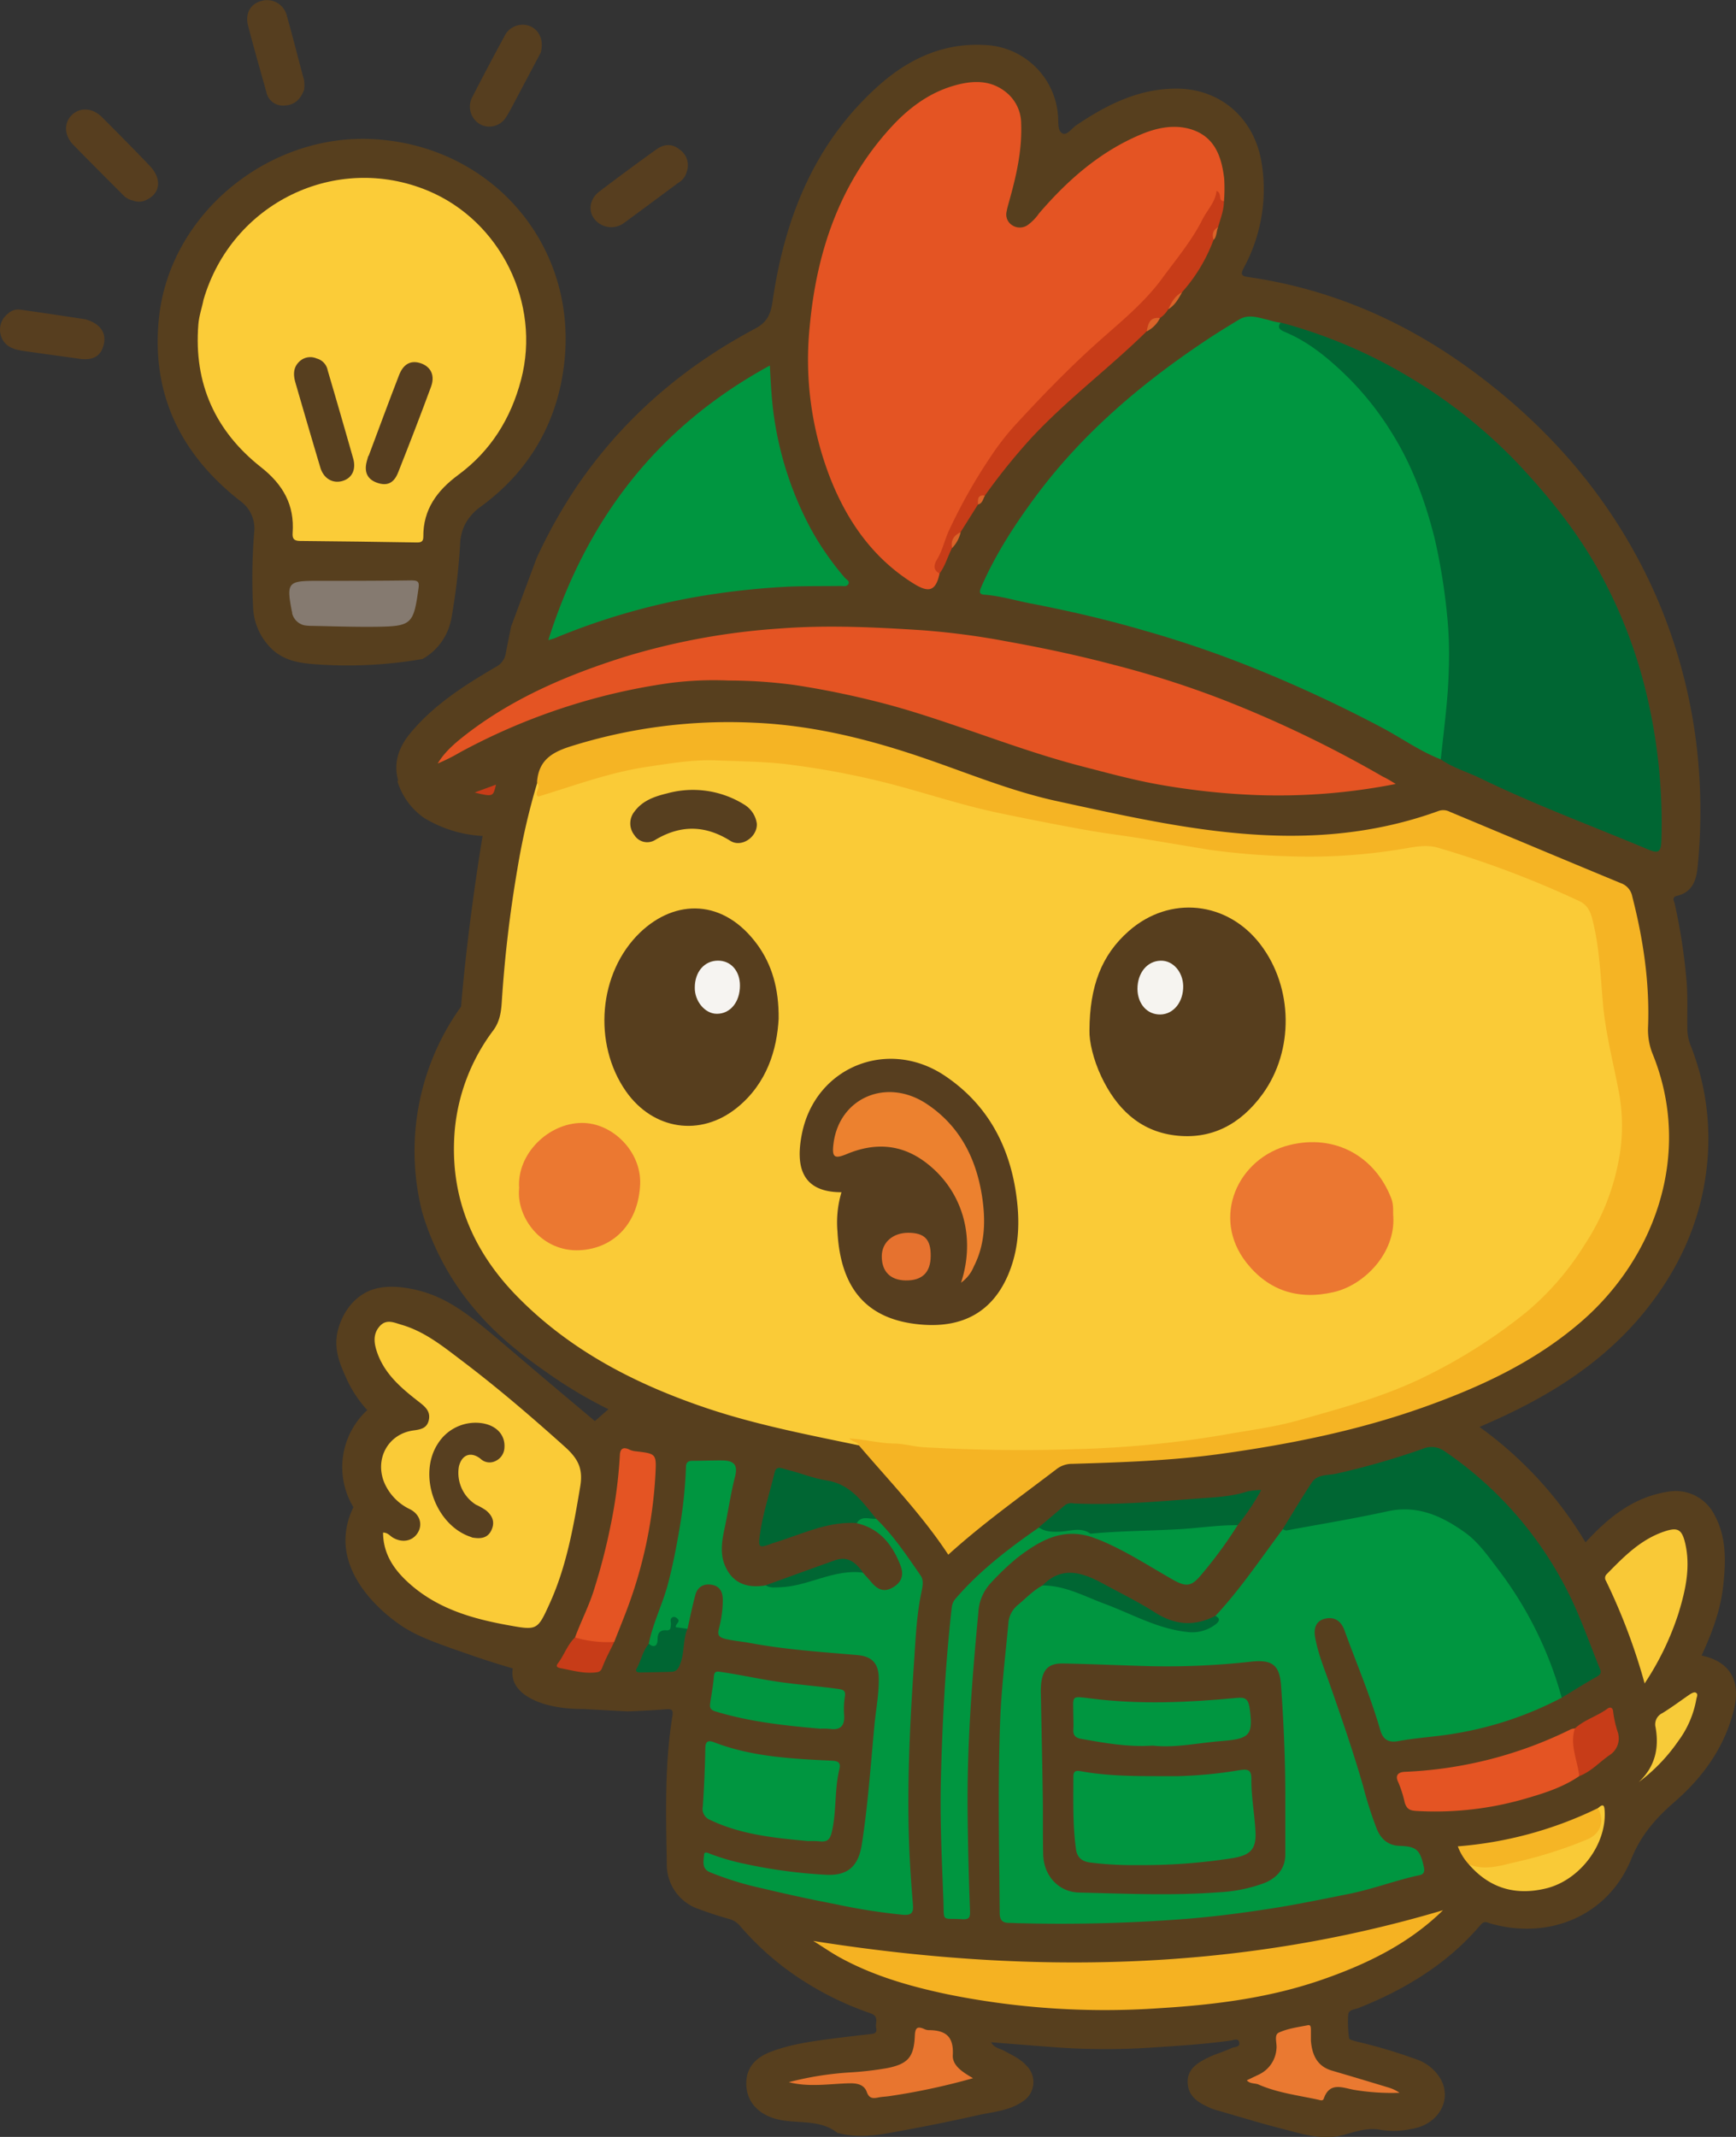 <svg xmlns="http://www.w3.org/2000/svg" viewBox="0 0 470.21 578.71"><rect x="0" y="0" width="470.21" height="578.71" fill="#333333" stroke="none"/><defs><style>.cls-1{fill:none;}.cls-2{fill:#573f1e;}.cls-3{fill:#573e1f;}.cls-4{fill:#563e1f;}.cls-5{fill:#facb37;}.cls-6{fill:#009640;}.cls-7{fill:#e45423;}.cls-8{fill:#fbcc38;}.cls-9{fill:#f5b424;}.cls-10{fill:#063;}.cls-11{fill:#f5b222;}.cls-12{fill:#c73c18;}.cls-13{fill:#f9c937;}.cls-14{fill:#857a70;}.cls-15{fill:#e8752f;}.cls-16{fill:#ea7931;}.cls-17{fill:#f5b525;}.cls-18{fill:#f9ca37;}.cls-19{fill:#f7cb39;}.cls-20{fill:#da6329;}.cls-21{fill:#573e1e;}.cls-22{fill:#eb7731;}.cls-23{fill:#eb7831;}.cls-24{fill:#573f1f;}.cls-25{fill:#573f20;}.cls-26{fill:#f6f4f0;}.cls-27{fill:#ec812f;}.cls-28{fill:#e6722f;}.cls-29{fill:#f6f4f1;}</style></defs><g id="Capa_2" data-name="Capa 2"><g id="Capa_1-2" data-name="Capa 1"><path class="cls-1" d="M111.07,198.59c6.37-7.69,14.67-13,23.18-18a5,5,0,0,0,2.75-3.72c.44-2.36.93-4.72,1.44-7.25l-34.6,28.24,3.82,13.58.18-.18C106.48,206.45,108,202.24,111.07,198.59Z"/><path class="cls-2" d="M122.16,168.08a178,178,0,0,0,2.45-20.31,13.28,13.28,0,0,1,1.3-5.67,14,14,0,0,1,4.46-5c13.49-9.93,21.08-23.58,22.6-40.12,2.85-31.31-20.14-57.45-51.58-59.28C72.86,36,46.21,57.76,43.1,85.7c-2.31,20.78,5.76,37.32,22,50a9.12,9.12,0,0,1,3.74,8.52,155.23,155.23,0,0,0-.3,20,16.58,16.58,0,0,0,5.59,12c3.25,2.75,7,3.31,10.65,3.63a119.11,119.11,0,0,0,29.66-1.38,15.79,15.79,0,0,0,7.68-10.35Z"/><path class="cls-2" d="M460.88,448.35c2.78-6,5.12-12.16,5.85-18.75s1-13.41-2.49-19.6a11.74,11.74,0,0,0-12.53-6c-9.24,1.44-16,6.87-22.26,13.7a104.52,104.52,0,0,0-28.71-31.25c1.8-.8,3.31-1.46,4.81-2.14,15.2-6.92,29-15.75,39.72-28.87,9.34-11.46,15.35-24.42,17-39.17a68.68,68.68,0,0,0-4.47-33.45,12.49,12.49,0,0,1-.77-4.56c-.07-4.48.16-8.95-.29-13.44a159,159,0,0,0-3.14-20.13c-.16-.66-.89-1.72.63-2.08,4.64-1.1,5.36-4.91,5.68-8.76a153.21,153.21,0,0,0-.4-32.11,144.92,144.92,0,0,0-11-40.45c-11.1-25.2-28.41-45.4-50.54-61.48C380,86.74,360,78.14,337.9,75c-2.06-.3-1.67-1.15-1-2.49A44.46,44.46,0,0,0,341.7,44c-1.95-11.94-11.1-20-23.08-20-10.23,0-18.89,4.38-27.12,9.94-1.24.84-2.49,2.85-3.78,2.16s-1-2.88-1.13-4.51a20.66,20.66,0,0,0-19.66-19.39C255.48,11.49,246,16,237.84,23.31c-17.31,15.55-25.33,35.82-28.58,58.3-.49,3.35-1.39,5.62-4.69,7.37-19.57,10.38-35.94,24.49-48.44,42.9a138.14,138.14,0,0,0-10.79,19.3l-6.9,18.49h0c-.51,2.53-1,4.89-1.44,7.25a5,5,0,0,1-2.75,3.72c-8.51,5-16.81,10.26-23.18,18-3,3.65-4.59,7.86-3.23,12.72l-.18.18.18.64a18.94,18.94,0,0,0,2.81,5.27,19.15,19.15,0,0,0,4.24,4.07,34.08,34.08,0,0,0,15.82,4.88q-1.83,11.15-3.36,23.12t-2.47,23.09a67.08,67.08,0,0,0-10.56,55.54,71.83,71.83,0,0,0,6,14.44c8.44,15.42,20.65,24.12,28.91,29.87a120.25,120.25,0,0,0,15.57,9.18l-3.67,3.21c-10.38-8.69-18.11-15.25-22.44-18.95-11-9.37-17.31-14.9-27.26-16.85-7.13-1.4-10.78.09-12.66,1.15-6.14,3.49-7.38,10.52-7.48,11.16-.74,4.6.87,8.22,2.49,11.85a32.22,32.22,0,0,0,5.7,8.67,21,21,0,0,0-3.75,26.31,20.36,20.36,0,0,0-2.14,8.06C93,429.14,106,438.38,108.1,439.84c4.7,3.33,10.21,5.21,21.24,9,4,1.35,7.28,2.33,9.56,3a6.86,6.86,0,0,0,.14,3.06c1.44,4.91,9.08,8,19,7.93l12,.65c3.5-.15,7-.31,10.51-.59,1.54-.13,1.81.39,1.58,1.81-2.14,13.26-1.76,26.65-1.52,40A12.71,12.71,0,0,0,189.24,517c2.7,1,5.46,1.91,8.25,2.69a5.91,5.91,0,0,1,3.06,2,78.5,78.5,0,0,0,11.91,11.2,84.26,84.26,0,0,0,23.27,12.32c2.52.86,1.28,2.58,1.58,4,.36,1.67-.88,1.56-1.93,1.69-2.8.33-5.61.66-8.41,1-6.15.81-12.35,1.53-18.18,3.75-3.68,1.39-6.53,3.89-6.65,8.32-.15,5.34,3.61,9.26,9.84,10.26,5,.81,10.47-.1,14.88,3.42.13.11.38,0,.57.1,4.86,1.22,9.7.58,14.49-.29,7.53-1.37,15.05-2.85,22.51-4.53,4.22-1,8.7-1.18,12.44-3.73a6.22,6.22,0,0,0,1.16-9.79c-1.67-1.85-3.88-2.85-6-4-1.19-.65-2.74-.79-3.58-2.33,6.33.49,12.44,1,18.55,1.44a189,189,0,0,0,24.85,0c7.19-.47,14.37-.91,21.52-1.91.7-.1,2-.73,2.26.43.36,1.45-1.23,1.24-2,1.59-2.1,1-4.36,1.59-6.43,2.61-2.92,1.45-5.81,3.18-5.49,7.09.31,3.75,3.24,5.27,6.23,6.6a14.41,14.41,0,0,0,1.92.64c5.75,1.65,11.48,3.42,17.28,4.9,5.44,1.4,11,3.25,16.61,1.74,3.46-.92,6.76-2.15,10.4-1.38a22.45,22.45,0,0,0,8.13-.27c7.25-1.13,11.14-7.74,7.92-13.55a12.22,12.22,0,0,0-6.67-5.35,143.13,143.13,0,0,0-15.83-4.72c-.82-.22-2.22-.52-2.28-.94a30.25,30.25,0,0,1-.24-6.38c.11-1.41,1.72-1.39,2.72-1.79,12.73-5.06,24.17-12,33.14-22.55,1.06-1.26,1.85-.59,2.74-.34,16,4.51,31.85-2.2,38.07-17.51,2.66-6.54,6.61-11,11.69-15.42,7.73-6.71,13.63-14.88,16.13-25.11C471.56,455.11,468.48,449.91,460.88,448.35Z"/><path class="cls-3" d="M36,54.3a4.82,4.82,0,0,1-2.7-1.53c-4.51-4.51-9-9-13.47-13.57-2.45-2.52-2.55-5.88-.43-8s5.53-2.15,8.2.51c4.37,4.37,8.72,8.76,13,13.24,3.38,3.55,2.81,7.58-1.14,9.28A4.43,4.43,0,0,1,36,54.3Z"/><path class="cls-3" d="M186,46.53a4.89,4.89,0,0,1-2.3,3c-4.92,3.64-9.82,7.3-14.76,10.91a5.8,5.8,0,0,1-8-1.21c-1.71-2.28-1.17-5.44,1.43-7.39,5-3.8,10.11-7.57,15.24-11.26,2-1.46,4.21-1.91,6.42-.12A5.17,5.17,0,0,1,186,46.53Z"/><path class="cls-4" d="M146.46,14.25l-7.31,13.8c-.64,1.2-1.25,2.4-2,3.56a5.32,5.32,0,0,1-7.06,2.08,5.52,5.52,0,0,1-2.33-7.06q4.42-8.65,9.07-17.19a5.44,5.44,0,0,1,6.79-2.33C146.11,8.19,147.36,11,146.46,14.25Z"/><path class="cls-4" d="M82.38,24.26c-.93,2.62-2.6,4.22-5.36,4.32a4.56,4.56,0,0,1-4.89-3.71C70.46,18.91,68.76,13,67.2,7c-.88-3.4.65-6,3.72-6.78a5.51,5.51,0,0,1,6.76,4c1.63,5.76,3.07,11.58,4.65,17.36A9.54,9.54,0,0,1,82.38,24.26Z"/><path class="cls-3" d="M23.09,86.46C27,87.55,28.78,90,28.17,93c-.7,3.39-2.83,4.7-6.7,4.16-5.18-.73-10.37-1.43-15.55-2.18C3.3,94.55,1,93.61.21,90.75A5.39,5.39,0,0,1,2.1,85a4,4,0,0,1,3.18-1.17C11.42,84.68,17.55,85.63,23.09,86.46Z"/><path class="cls-5" d="M232.64,391.43c-13.78-2.87-27.62-5.53-41-10C172.5,375,154.84,366,140.47,351.49,128.05,339,121.66,324,123.17,306.12A52.9,52.9,0,0,1,133.64,279c1.76-2.41,2.09-5,2.27-7.67a341.26,341.26,0,0,1,4.22-35.94,187.32,187.32,0,0,1,5.35-23.28c.79,0,.92.63,1,1.21.06,1.19.66,1.21,1.56.86,2.54-1,5.27-1.48,7.8-2.5a80.77,80.77,0,0,1,15-4,114.81,114.81,0,0,1,22.63-2.56,192.91,192.91,0,0,1,55.88,8.62,283.28,283.28,0,0,0,35.27,8.48c12.49,2.15,25,4.09,37.53,6.08a200.32,200.32,0,0,0,34.9,2.89,160.49,160.49,0,0,0,25.31-2.47,18.57,18.57,0,0,1,8.39.36,250.6,250.6,0,0,1,26.74,9.51c3.25,1.32,6.48,2.72,9.66,4.22a8.27,8.27,0,0,1,5,6,109.76,109.76,0,0,1,2.41,17,115,115,0,0,0,3.68,23.09c4.37,17,1.48,32.72-7.68,47.64-7.24,11.77-17.15,20.56-28.52,28.08-14.43,9.55-30.34,15.43-46.95,19.84a277,277,0,0,1-45.82,7.68c-15.37,1.43-30.8,1.43-46.2,1.07a239.24,239.24,0,0,1-25.36-1.81,28,28,0,0,1-4.59-.89C231.47,390.06,233.46,391.42,232.64,391.43Z"/><path class="cls-6" d="M390.25,205.65c-5.53-2.15-10.36-5.58-15.53-8.38A368.79,368.79,0,0,0,339.8,181a293.8,293.8,0,0,0-29.57-10.15c-10.21-3-20.58-5.4-31-7.41-4.18-.8-8.27-2.06-12.55-2.38-1.12-.09-1.58-.42-1-1.85,3.88-9,9.22-17.21,15.05-25.05,12.47-16.73,28.12-30.06,45.36-41.61,3.11-2.1,6.32-4.07,9.52-6,2.61-1.59,5.28-.49,7.87.07a18.53,18.53,0,0,0,3.39.78,2.55,2.55,0,0,0,1.61,2c8.87,3.73,15.64,10.2,21.79,17.33,9.11,10.54,14.87,22.91,18.45,36.23a138.17,138.17,0,0,1,4.19,28.6,153.14,153.14,0,0,1-1.78,31.45C391,203.89,391.07,204.92,390.25,205.65Z"/><path class="cls-7" d="M254.49,155.3c-1.07,5.19-3.27,5.06-7,2.76-10.78-6.69-17.78-16.52-22.44-28.14a88.41,88.41,0,0,1-5.73-41.52c1.84-20,8-38.53,21.89-53.78,4.64-5.11,10.07-9.26,16.7-11.28,5.07-1.54,10.38-2,14.92,1.91a10.94,10.94,0,0,1,3.76,8.21c.28,7.29-1.34,14.29-3.3,21.23-.23.85-.48,1.69-.63,2.55a3.45,3.45,0,0,0,1.56,3.8,3.76,3.76,0,0,0,4.12-.08,12.91,12.91,0,0,0,3.05-3.12C289.18,48.75,298,41,309.19,36.34c4.29-1.77,8.84-2.7,13.39-1.33,6.46,2,8.28,7.39,9,13.32a45,45,0,0,1-.05,6.14c-1,.79-1.21-.39-1.73-.73a165.06,165.06,0,0,1-9.53,15.36c-3.74,5.25-7.51,10.52-12.25,14.84s-9.63,8.79-14.42,13.22c-11.91,11-23.28,22.57-31.09,37-2.52,4.65-5.24,9.31-6.65,14.58C255.3,150.91,253.5,152.78,254.49,155.3Z"/><path class="cls-6" d="M423,459.77a95.34,95.34,0,0,1-29.25,9.75c-5,.84-10,1.08-15,2-2.6.46-4.12-.3-4.9-3-2.65-9.2-6.43-18-9.69-27-.84-2.32-2.49-3.74-5.14-3.18s-3.22,2.7-2.82,5c.81,4.58,2.62,8.87,4.14,13.24,3.13,9,6.26,18,8.89,27.2a102,102,0,0,0,3.71,11.58c1,2.44,2.86,4.43,6.12,4.53,4.7.15,5.58,1.13,6.6,5.71.25,1.14.1,1.95-1.13,2.22-6.52,1.38-12.74,3.81-19.31,5.11-7.13,1.41-14.25,2.92-21.43,4-7,1.1-14.05,2-21.11,2.62a436.33,436.33,0,0,1-45.88,1.3c-1.17,0-2.34-.1-3.51-.1-1.85,0-2.51-.85-2.52-2.71-.13-17.27-.52-34.54.12-51.8.33-8.83,1.4-17.63,2.22-26.44a7,7,0,0,1,2.5-5.07c2.22-1.83,4.2-4,6.77-5.36,3.21-1.32,6.16.08,9,1.14,6.72,2.52,13.35,5.31,20,8.06,4.31,1.79,8.83,3.13,13.6,2.39,1.94-.3,3.85-.91,4.22-3.34,6.78-7.26,12.28-15.53,18.22-23.45,6.8-2.12,13.94-2.63,20.86-4.19,4.35-1,8.74-2.11,13.28-1.76a23.72,23.72,0,0,1,11.71,3.93c13.47,8.95,20.52,22.46,26.76,36.61A59.62,59.62,0,0,1,423,457.3C423.17,458.11,423.77,458.93,423,459.77Z"/><path class="cls-8" d="M55.13,81.16c7.7-26.28,35.9-39.84,60.74-29.53,19.71,8.19,30.7,30.54,25.27,51.2-2.77,10.55-8.24,19.3-17,25.77-5.74,4.23-9.56,9.38-9.48,16.8,0,1.42-.78,1.53-1.88,1.51-10.48-.16-21-.33-31.45-.41-1.66,0-2.19-.55-2.07-2.19.55-7.54-2.58-13.07-8.54-17.76-12.4-9.77-18.26-22.69-17-38.62C53.9,85.47,54.76,83.18,55.13,81.16Z"/><path class="cls-9" d="M232.64,391.43c-.42-1-1.64-.88-2.62-1.87,4.26.23,8.07,1.31,12,1.37,2.69,0,5.36.82,8.06,1,13.63.76,27.29,1,40.92.53a281.71,281.71,0,0,0,40.43-3.88c6.57-1.19,13.26-2,19.66-3.77,11.36-3.23,22.8-6.23,33.56-11.36a144.22,144.22,0,0,0,28.91-18.22,75.93,75.93,0,0,0,15.74-18.28,61.64,61.64,0,0,0,8.92-21.62,49.64,49.64,0,0,0,.37-19c-1.52-8.27-3.74-16.43-4.45-24.86-.64-7.62-.95-15.28-2.89-22.74-.54-2.08-1.43-3.75-3.51-4.71a267.63,267.63,0,0,0-38.08-14.39c-3.28-1-6.38-.28-9.51.22a153.13,153.13,0,0,1-32.21,2,189.76,189.76,0,0,1-20.66-1.76l-16.6-2.77c-5.62-.94-11.29-1.6-16.9-2.61q-12.13-2.19-24.2-4.75c-9.76-2.1-19.23-5.31-28.89-7.8a224,224,0,0,0-25.64-4.94c-7.07-1-14.15-1-21.19-1.3-6.16-.23-12.41.83-18.62,1.76-10.2,1.52-19.7,5.08-29.49,8.06-1.25-1.08,1.06-2.53-.27-3.64a5.61,5.61,0,0,1,0-.58c.52-5.44,3.7-7.66,8.86-9.32a142.6,142.6,0,0,1,49.58-6.49c15.79.63,31,4.36,45.87,9.43,12.13,4.13,24,9.12,36.59,11.84,19,4.12,38,8.48,57.58,9.25,15.64.61,30.93-1.23,45.7-6.61a3.83,3.83,0,0,1,3,.21c15.43,6.45,30.86,12.93,46.32,19.33a4.75,4.75,0,0,1,3.14,3.66c3,11.67,4.75,23.48,4.26,35.55a17.57,17.57,0,0,0,1.38,7.38c10.7,26.76.49,54.88-19.4,72.12-12.59,10.92-27.35,17.75-42.85,23.26-17.78,6.31-36.14,10-54.78,12.59-13.36,1.86-26.8,2.31-40.25,2.71a6.88,6.88,0,0,0-4.28,1.41c-9.83,7.52-19.94,14.67-29.35,23.2C249.81,410.34,240.93,401.14,232.64,391.43Z"/><path class="cls-10" d="M390.25,205.65c.84-8.18,2-16.34,2.17-24.56a107,107,0,0,0-.61-15.92,163,163,0,0,0-3.24-19.43C386,135.6,382.46,125.88,376.84,117a81.37,81.37,0,0,0-11.52-14.6c-5.15-5.07-10.58-9.7-17.33-12.51-1.31-.55-2.08-1.1-1.13-2.54a135.19,135.19,0,0,1,34.9,14.8,139.4,139.4,0,0,1,29.1,23.1c9.05,9.6,17.31,19.91,23.43,31.64a130.8,130.8,0,0,1,11.23,29.23A150.55,150.55,0,0,1,450,227.56c-.11,3.17-.7,3.7-3.63,2.47-15.19-6.38-30.66-12.09-45.5-19.31C397.31,209,393.5,207.92,390.25,205.65Z"/><path class="cls-7" d="M378.05,212.31a164,164,0,0,1-37.84,3,193.09,193.09,0,0,1-25.79-2.75c-7.24-1.26-14.36-3.21-21.47-5.05-10.59-2.75-20.88-6.44-31.22-10-6.94-2.37-13.91-4.73-21-6.65a238.44,238.44,0,0,0-25.31-5.32,133.64,133.64,0,0,0-18.05-1.24,92.28,92.28,0,0,0-15.75.65A165.68,165.68,0,0,0,153,191.54a168.47,168.47,0,0,0-28.43,12.22,48.06,48.06,0,0,1-6,3c2-3.36,5-5.79,8-8.12,12.78-9.78,27.39-15.95,42.55-20.73a186.13,186.13,0,0,1,42-7.69c12.92-1,25.73-.37,38.55.45a205.76,205.76,0,0,1,22.85,3c9.75,1.75,19.43,3.8,29,6.33a262.32,262.32,0,0,1,30.11,9.64,316.58,316.58,0,0,1,43,20.73C375.61,210.81,376.49,211.36,378.05,212.31Z"/><path class="cls-6" d="M148.52,173.34c10.42-32.85,29.6-57.77,60-74.35.27,5,.49,9.75,1.21,14.43a91.67,91.67,0,0,0,10.08,30.15,78,78,0,0,0,8.94,12.81c.45.54,1.53,1,1,1.85-.43.73-1.42.45-2.18.46-4.49.06-9,0-13.46.16a205.81,205.81,0,0,0-26.66,3,181.73,181.73,0,0,0-37.24,11A14.8,14.8,0,0,1,148.52,173.34Z"/><path class="cls-6" d="M237.31,411.29c4.74,4.59,8.36,10.06,12.08,15.44.94,1.36.42,3.29.1,4.88-1.33,6.52-1.52,13.16-2,19.75-1.07,16.33-1.88,32.7-1.21,49.09.21,5.16.59,10.31,1,15.45.2,2.27-.59,2.83-2.77,2.65a162.77,162.77,0,0,1-18.11-2.85q-10-1.92-19.87-4.29A86.83,86.83,0,0,1,192.22,507c-2.27-1-1.6-3.1-1.52-4.74.06-1.07,1.41-.3,1.92-.11a62.43,62.43,0,0,0,8.9,2.57,138.81,138.81,0,0,0,22.21,3c6,.31,8.79-2.38,9.71-8.27,1.67-10.77,2.4-21.63,3.43-32.46.41-4.26,1.26-8.47,1.14-12.78-.11-3.91-2-5.69-5.93-6-9.68-.84-19.39-1.47-29-3.27-2.19-.41-4.4-.57-6.59-1.09s-2.11-1.46-1.71-3a30.59,30.59,0,0,0,1-7.5c0-2.13-.72-3.71-2.85-4.14s-3.95.41-4.56,2.64c-.85,3.07-1.46,6.21-2.17,9.32-1.65.64-3.32,1.33-3.83-2-.09,1.86-.48,2.94-2,3.18-1.33.21-1.34,1.44-1.77,2.39-.8,1.77-1.57,1.86-2.88.47,1.09-5.56,3.69-10.63,5.15-16.07,1.34-5,2.29-10,3.16-15.05a123.19,123.19,0,0,0,1.77-16.8c0-1.22.56-1.69,1.82-1.68,2.62,0,5.25-.12,7.88-.1,3.26,0,4.41,1.18,3.61,4.3-1.25,4.89-1.93,9.88-3,14.81-.61,2.93-1,6,.06,8.88,1.93,5.12,5.95,6.73,11.16,5.85a75.19,75.19,0,0,0,19.24-3.85c2.5-.78,4.88-1.18,7.18.44.76.86,1.54,1.69,2.27,2.56,1.61,1.9,3.35,2.84,5.83,1.4s3-3.51,2.06-5.93c-2.18-5.64-5.63-10.06-11.92-11.47C233.35,410,233.93,409.83,237.31,411.29Z"/><path class="cls-5" d="M103.76,415.05c1.28,0,1.87.9,2.68,1.38,2.53,1.47,5.28.95,6.69-1.29s.65-5-2.06-6.4a14.17,14.17,0,0,1-6.83-6.87c-2.93-6.49.71-13.51,7.72-14.48,2-.27,3.71-.58,4.19-2.83s-.85-3.5-2.52-4.79c-4.93-3.83-9.75-7.82-11.69-14.16-.73-2.38-.79-4.63,1-6.55s3.93-.83,5.78-.3c6.31,1.82,11.33,5.91,16.45,9.79,9.64,7.3,18.8,15.16,27.8,23.24,3.57,3.2,5,5.89,4.2,10.72C155.37,413.26,153.5,424,149,434c-3.44,7.58-3.4,7.58-11.54,6.1-9.48-1.72-18.62-4.37-26.08-10.82C107.07,425.57,103.78,421.16,103.76,415.05Z"/><path class="cls-11" d="M390.85,517.32c-9.17,9-20.43,14.51-32.5,18.72-14.3,5-29.1,6.88-44.13,7.8a214.23,214.23,0,0,1-57.57-3.75c-10.19-2.15-20.19-5-29.38-10.09-2.44-1.36-4.75-3-7-4.36C277.69,534.72,334.6,534.08,390.85,517.32Z"/><path class="cls-10" d="M423,459.77a101.81,101.81,0,0,0-17-34.48c-2.77-3.62-5.48-7.58-9.08-10.18-6.08-4.37-12.8-7.61-20.91-5.86-9.11,2-18.32,3.51-27.49,5.21-.34.06-.74-.2-1.11-.31,2.63-4.24,5.17-8.55,7.94-12.7,1.51-2.27,4.4-1.85,6.63-2.36a206.55,206.55,0,0,0,23.3-6.69,6.07,6.07,0,0,1,6,.62,100.76,100.76,0,0,1,33.53,38.37c3.38,6.72,5.78,13.84,8.62,20.77.38.94-.1,1.47-1.07,2C429.2,455.92,426.13,457.88,423,459.77Z"/><path class="cls-6" d="M218.94,498.6c-9.09-.85-18.16-1.71-26.58-5.73a3.19,3.19,0,0,1-2-3.63q.54-7.87.68-15.77c0-1.91.82-2.22,2.32-1.65,10.25,3.95,21,4.48,31.81,5,1.8.08,2.63.46,2.19,2.26-1.35,5.51-.76,11.24-2,16.8-.53,2.45-1.32,3-3.5,2.77A23.84,23.84,0,0,0,218.94,498.6Z"/><path class="cls-6" d="M295.3,416.14c-7.84-2.39-13.94,1.27-19.76,5.73a70.44,70.44,0,0,0-7.14,6.79,12.65,12.65,0,0,0-3.41,8.09c-1.71,17.93-3.08,35.89-2.91,53.92q.14,13.45.66,26.91c.08,1.94-.49,2.28-2.21,2.17-5.54-.37-4.8,1-5-5-.41-10.91-.95-21.82-.68-32.75.39-15.58,1.18-31.14,2.94-46.63a4.37,4.37,0,0,1,1.16-2.57c6.5-7.52,14.32-13.48,22.43-19.11a41.37,41.37,0,0,0,10.07.12c1.52-.1,3.42-.43,4.23,1.63A1.1,1.1,0,0,1,295.3,416.14Z"/><path class="cls-12" d="M254.49,155.3c-2-1-1.4-2.63-.64-3.88,1.48-2.44,2-5.24,3.21-7.79A145.81,145.81,0,0,1,268.11,124a71.9,71.9,0,0,1,6.47-8.46c7.13-7.77,14.45-15.37,22.31-22.44,6.24-5.62,12.9-10.88,17.89-17.71,3.81-5.2,8-10.16,10.94-16,1.28-2.55,3.45-4.62,3.79-7.68,1.6.62.29,2.68,2,2.77,0,2.49-.95,4.75-1.6,7.09-1.08.92-1,2.26-1.25,3.47a44.44,44.44,0,0,1-8.51,14.11c-1.55,1.3-2.38,3.18-3.75,4.62a7.28,7.28,0,0,1-2.26,2.39c-1.94,1-1.94,1-3.59,3.6-10.11,9.93-21.53,18.44-31.22,28.86a164.83,164.83,0,0,0-12.58,15.61c-1.11.42-1.29,1.58-1.88,2.42l-4.7,7.48a9.05,9.05,0,0,0-2.31,4.29C256.69,150.67,256.06,153.21,254.49,155.3Z"/><path class="cls-7" d="M427.75,481c-4.12,2.83-8.81,4.41-13.51,5.79a87.71,87.71,0,0,1-30.48,3.65c-1.74-.11-2.7-.35-3.29-2.32a31.06,31.06,0,0,0-1.75-5.5c-.69-1.35-.54-2.67,1.81-2.78a111.86,111.86,0,0,0,44.92-11.51,4.06,4.06,0,0,1,1.12-.24C426.66,472.39,428.45,476.57,427.75,481Z"/><path class="cls-7" d="M155.75,443.45c1.69-4.59,4-8.94,5.37-13.66a162.6,162.6,0,0,0,4.19-16.28,129.85,129.85,0,0,0,2.58-19.34c.05-1.79.85-2.44,2.6-1.59a5,5,0,0,0,1.68.45c5.55.65,5.65.65,5.36,6.18a122.29,122.29,0,0,1-8.09,37.65c-1,2.61-2.05,5.2-3.08,7.81C162.66,445.73,159,446,155.75,443.45Z"/><path class="cls-13" d="M445.46,455.9A162.86,162.86,0,0,0,435,428.14a1.42,1.42,0,0,1,.2-1.84c4.58-4.68,9.14-9.37,15.58-11.54,3.55-1.2,4.74-.67,5.64,3.06,1.57,6.59.09,13-1.83,19.23A76.71,76.71,0,0,1,445.46,455.9Z"/><path class="cls-10" d="M295.36,415.35c-2.62-1.89-5.51-.66-8.25-.55-2.1.08-4,.06-5.76-1.16l7.22-6.11a3,3,0,0,1,2.25-.37c11.42.51,22.8-.52,34.16-1.37,4.29-.32,8.73-.5,12.94-1.89a19.5,19.5,0,0,1,3.69-.37,62.4,62.4,0,0,1-6.39,9.52c-2.24,1.2-4.76,1-7.14,1.17-8.33.61-16.66,1.41-25,1.26C300.49,415.43,297.9,416.84,295.36,415.35Z"/><path class="cls-14" d="M82.47,169.35a4.41,4.41,0,0,1-3.34-3.25c0-.19,0-.39-.09-.58-1.48-7.72-1.05-8.22,6.64-8.22,8.55,0,17.1,0,25.66-.12,2,0,2.26.41,2,2.26-1.33,9.63-1.83,10.19-11.62,10.3-5.92.07-11.84-.15-17.77-.25A14.35,14.35,0,0,1,82.47,169.35Z"/><path class="cls-6" d="M222.2,468.16c-9.57-.83-19.09-1.85-28.35-4.66-1.4-.42-1.67-1-1.49-2.23.35-2.4.8-4.79,1-7.2.1-1.47.71-1.45,1.84-1.29,5.18.75,10.28,1.9,15.46,2.66,5.4.79,10.83,1.2,16.22,1.93,1.57.22,2.27.43,1.94,2.23a21.61,21.61,0,0,0-.17,5c.14,2.75-1,4-3.78,3.62A19.21,19.21,0,0,0,222.2,468.16Z"/><path class="cls-10" d="M237.31,411.29c-1.79.22-3.91-1-5.25,1.18-7.2-.47-13.62,2.42-20.2,4.63-1.09.37-2.21.68-3.29,1.09-2.9,1.07-3.19.83-2.81-2.13.75-5.94,2.7-11.59,4.08-17.38.46-1.93,2.18-.92,3.15-.7,3.65.86,7.18,2.38,10.87,2.94C230.39,401.91,233.63,406.8,237.31,411.29Z"/><path class="cls-15" d="M263.55,562.81a178.59,178.59,0,0,1-22.75,4.87c-1,.14-1.94.16-2.89.35-1.44.29-2.48.32-3.13-1.48-.72-2-2.58-2.39-4.59-2.36-5.42.1-10.86,1.14-16.54-.3A86.42,86.42,0,0,1,230,561.26a88.21,88.21,0,0,0,10.41-1.2c5.58-1.15,7.12-3,7.38-8.74.09-2,.54-2.69,2.47-1.86a3.07,3.07,0,0,0,1.12.33c4.58,0,7,1.53,6.69,6.8C257.94,559.47,260.88,561.25,263.55,562.81Z"/><path class="cls-6" d="M295.36,415.35c8-.76,16.06-.76,24.08-1.22,5.26-.3,10.49-1.13,15.78-1.08a117.48,117.48,0,0,1-9.49,13c-2.89,3.58-4.23,3.93-8.18,1.68-6.21-3.53-12.19-7.45-18.77-10.28-1.14-.49-2.32-.9-3.48-1.34Z"/><path class="cls-16" d="M337.71,563.38l3.37-1.61a8.33,8.33,0,0,0,4.66-6.95c.2-1.5-.76-3.72.65-4.36,2.42-1.12,5.21-1.47,7.87-2,.82-.17.79.67.81,1.23,0,1,0,2,0,2.93.3,3.85,1.67,7,5.77,8.16q7.68,2.26,15.35,4.59a10.52,10.52,0,0,1,2.89,1.39,61.93,61.93,0,0,1-12.47-.82c-3-.57-6.47-2.17-8.05,2.39-.26.75-1,.41-1.52.3-5.4-1.18-10.94-1.84-16.07-4.07C340,564.08,338.63,564.44,337.71,563.38Z"/><path class="cls-17" d="M397.86,504.91a14.71,14.71,0,0,1-3-4.89,105.25,105.25,0,0,0,37.92-10.33.8.8,0,0,1,1.15.51c1.15,2.89-.65,7.43-3.55,8.6a112.54,112.54,0,0,1-20.83,6.43c-2.37.46-4.67,1.3-7.16,1.2A6.41,6.41,0,0,1,397.86,504.91Z"/><path class="cls-18" d="M397.86,504.91c4.4,1.77,8.7.29,12.89-.67A115.34,115.34,0,0,0,430,498.1c3.51-1.48,4.72-4.87,2.83-8.41,1.64-1.55,1.75-.44,1.82,1,.4,8.95-6.75,18.45-15.79,20.7C410.6,513.43,403.51,511.44,397.86,504.91Z"/><path class="cls-10" d="M329.19,437.6c1.75.89.73,1.8-.11,2.43a10.37,10.37,0,0,1-7.63,1.92c-8-.88-14.86-4.86-22.19-7.58-5.51-2.05-10.78-5-16.88-5,5.34-5.46,10.89-3.47,16.46-.46,4.72,2.56,9.56,4.94,14.08,7.82C318.3,440.15,323.59,440.49,329.19,437.6Z"/><path class="cls-12" d="M427.75,481c-.46-4.3-2.64-8.44-1.18-12.91,2.58-2.36,6-3.29,8.79-5.33.95-.71,1.54-.1,1.58.81a29.35,29.35,0,0,0,1.28,5.64,5.38,5.38,0,0,1-2.26,6.11C433.23,477.19,431,479.77,427.75,481Z"/><path class="cls-19" d="M443.85,482.64c4.4-4.12,5.6-9.15,4.57-14.87a3.34,3.34,0,0,1,1.82-3.81c2.56-1.57,5-3.41,7.46-5.09.45-.3,1.15-.67,1.53-.51.84.35.35,1.16.24,1.79a26.89,26.89,0,0,1-4.92,11.39A47.55,47.55,0,0,1,443.85,482.64Z"/><path class="cls-10" d="M175.75,445.18c1.69,1.33,2.36.23,2.36-1.23,0-1.76.72-2.56,2.36-2.44,1.23.09,1.13-.64,1.24-1.43s-.5-1.85.72-2.19a1.41,1.41,0,0,1,1,.41c1.05.93-.56,1.45-.36,2.38l3.12.43c-1.26,3.08-.75,6.51-2,9.64-.51,1.32-1.13,2-2.42,2-2.73.09-5.47.12-8.2.18-.72,0-1.63-.12-1.12-1.07C173.7,449.67,174.05,447.1,175.75,445.18Z"/><path class="cls-12" d="M155.75,443.45a31.19,31.19,0,0,0,10.61,1.22c-1.09,2.3-2.34,4.54-3.23,6.92-.45,1.22-1.11,1.27-2.13,1.36-3.15.28-6.12-.6-9.14-1.17-.78-.15-1.44-.42-.77-1.29C152.81,448.25,153.66,445.44,155.75,443.45Z"/><path class="cls-10" d="M233.82,425.91c-7.92-1.11-14.81,3.68-22.51,3.95-1.37,0-2.69.31-3.91-.54l12.66-4.59c2-.72,4-1.45,6-2.15C229.13,421.5,231.24,422.42,233.82,425.91Z"/><path class="cls-12" d="M128.55,214.63l5.79-2.14C133.56,215.82,133.56,215.82,128.55,214.63Z"/><path class="cls-20" d="M310.59,89.75c.38-2,.8-4,3.59-3.6A8,8,0,0,1,310.59,89.75Z"/><path class="cls-20" d="M316.44,83.76c.85-1.86,1.79-3.66,3.75-4.62C319.21,80.9,318.24,82.67,316.44,83.76Z"/><path class="cls-20" d="M257.9,148.41c-.45-2.09.49-3.43,2.31-4.29A9.19,9.19,0,0,1,257.9,148.41Z"/><path class="cls-20" d="M328.7,65c-.44-1.47-.25-2.71,1.25-3.47C329.4,62.67,329.64,64.06,328.7,65Z"/><path class="cls-20" d="M264.91,136.64c-.08-1.36-.17-2.72,1.88-2.42C266.25,135.09,266.17,136.32,264.91,136.64Z"/><path class="cls-21" d="M295.09,279.09c.05-12,3.25-20.42,10.62-26.92,11.12-9.81,26.8-8.12,35.75,3.68,8.81,11.61,9.07,28.66.53,40.43-5.88,8.1-13.78,12.48-23.87,11.19-9.62-1.23-15.8-7.43-19.82-15.92C296.11,286.92,295,282,295.09,279.09Z"/><path class="cls-3" d="M227.92,322.88c-10.92,0-12.46-7.16-10.71-15.85,3.65-18.18,23.42-26.09,38.88-15.58,11.82,8,17.79,19.74,19.38,33.79.77,6.76.34,13.4-2.31,19.77-4.29,10.27-12.35,14.57-23.33,13.73-14.84-1.14-22.18-9.52-23-25.29A28.59,28.59,0,0,1,227.92,322.88Z"/><path class="cls-21" d="M210.9,275.94c-.46,8.23-3.09,17.44-11.29,24.06-9.91,8-22.73,6-30.07-4.46-9-12.89-7.49-32.1,3.83-43,9.53-9.13,22.69-9.27,31.88,3.44C209,261.22,211,267.62,210.9,275.94Z"/><path class="cls-22" d="M377.38,329.4c.62,9.88-7.74,18.56-16.07,20.51-9.72,2.27-17.75-.42-23.68-7.93-9.69-12.28-2.38-28.42,11.7-31.9,12.24-3,23.06,3,27.5,14.44C377.57,326.43,377.26,328.37,377.38,329.4Z"/><path class="cls-23" d="M140.62,321.74c-.66-9.15,7.82-17.55,16.92-17.63,8.4-.08,16.19,7.81,15.85,16.55-.4,10.28-6.82,17.43-16.36,17.92C146.67,339.1,139.76,329.63,140.62,321.74Z"/><path class="cls-24" d="M205,223.1c.13,3.61-4.17,6.51-7.17,4.62-6.78-4.26-13.42-4.39-20.29-.3a4.1,4.1,0,0,1-5.71-1.25,5.12,5.12,0,0,1,.1-6.49c2.17-2.89,5.4-4,8.74-4.81a26.28,26.28,0,0,1,21,3.08A7.21,7.21,0,0,1,205,223.1Z"/><path class="cls-21" d="M348.14,487.31c0,5,0,9.95,0,14.92,0,3.95-2.44,6.42-5.68,7.73a41.24,41.24,0,0,1-12.5,2.51c-12.56.95-25.14.36-37.71.06-5.53-.14-9.57-4.57-9.7-10.35-.13-5.56,0-11.12-.12-16.68-.13-8.88-.34-17.75-.5-26.62A21.87,21.87,0,0,1,282,456c.46-4,2.06-5.57,6-5.5,7.8.15,15.59.52,23.39.72A204.5,204.5,0,0,0,338.9,450c5.79-.63,7.72,1,8.1,6.63C347.71,466.84,348.16,477.06,348.14,487.31Z"/><path class="cls-24" d="M85.76,97.08a4.1,4.1,0,0,1,3,3.23q3.51,11.91,6.9,23.85c.85,3-.32,5.33-2.88,6.09s-5.07-.55-6-3.58c-2.29-7.65-4.52-15.31-6.75-23-.6-2.06-.67-4.09,1-5.7A4.27,4.27,0,0,1,85.76,97.08Z"/><path class="cls-3" d="M99.84,123.49c2.74-7.3,5.42-14.61,8.24-21.88,1.24-3.22,3.39-4.18,6.17-3.13,2.5,1,3.6,3.26,2.5,6.25-2.86,7.77-5.85,15.49-8.9,23.19-1.17,3-3.06,3.76-5.74,2.81s-3.54-3-2.75-5.86c.12-.47.26-.94.4-1.41Z"/><path class="cls-25" d="M128.92,385.3c4.85.05,8,2.85,7.71,6.77a4.17,4.17,0,0,1-2.51,3.64,3.56,3.56,0,0,1-4-.68c-2.57-2-5.06-1.11-5.83,2.16a10.2,10.2,0,0,0,4.58,10.28A19.65,19.65,0,0,1,131.6,409c1.72,1.41,2.56,3.13,1.51,5.39s-3.06,2.38-5.19,2c-.1,0-.18-.09-.27-.12-9.7-3.11-14.61-16.88-9-25.38A12.07,12.07,0,0,1,128.92,385.3Z"/><path class="cls-26" d="M308.09,267.83c0-4.34,2.6-7.57,6.29-7.66,3.32-.08,6,3,6.1,6.82.08,4.33-2.59,7.68-6.17,7.75S308.14,271.9,308.09,267.83Z"/><path class="cls-27" d="M260.31,347.37c4.07-12.42.37-25-9.51-32.51-6.66-5.08-13.87-5.48-21.46-2.32-3.4,1.41-4.05.84-3.57-2.89,1.59-12.37,14.38-17.88,25.22-10.7,8.9,5.9,13.39,14.67,15,25,1,6.54.88,13-2.25,19.09A9.94,9.94,0,0,1,260.31,347.37Z"/><path class="cls-28" d="M252.09,340.06c0,4.54-2.3,6.78-6.8,6.7-4.14-.06-6.48-2.44-6.45-6.55,0-3.75,3-6.35,7.16-6.35C250.39,333.87,252.12,335.63,252.09,340.06Z"/><path class="cls-29" d="M200.42,266.92c0,4.48-2.66,7.67-6.28,7.63-3.17,0-6-3.38-5.95-7.08,0-4.29,2.6-7.29,6.26-7.31C198,260.14,200.44,263,200.42,266.92Z"/><path class="cls-6" d="M308.27,505.1a95.15,95.15,0,0,1-12.85-.68c-2.18-.25-3.69-1.22-4-3.76-.88-6.51-.7-13-.69-19.57,0-1.69,1-1.59,2.13-1.39,8.6,1.54,17.28,1.28,25.95,1.32a119.71,119.71,0,0,0,17.14-1.66c2.07-.28,3-.05,3,2.39-.07,4.87.91,9.69,1.12,14.57s-1.9,6.14-6.12,6.88A156.72,156.72,0,0,1,308.27,505.1Z"/><path class="cls-6" d="M312.21,472.74c-6.75.46-13.07-.72-19.4-1.83-1.52-.27-2.22-1-2.09-2.54.1-1.16,0-2.34,0-3.51,0-5.83-.91-5.59,5-4.85,13.17,1.65,26.27,1.05,39.38-.2,2.15-.2,3,.31,3.35,2.64,1,7.08.32,8.43-7,9C325,471.91,318.52,473.45,312.21,472.74Z"/></g></g></svg>